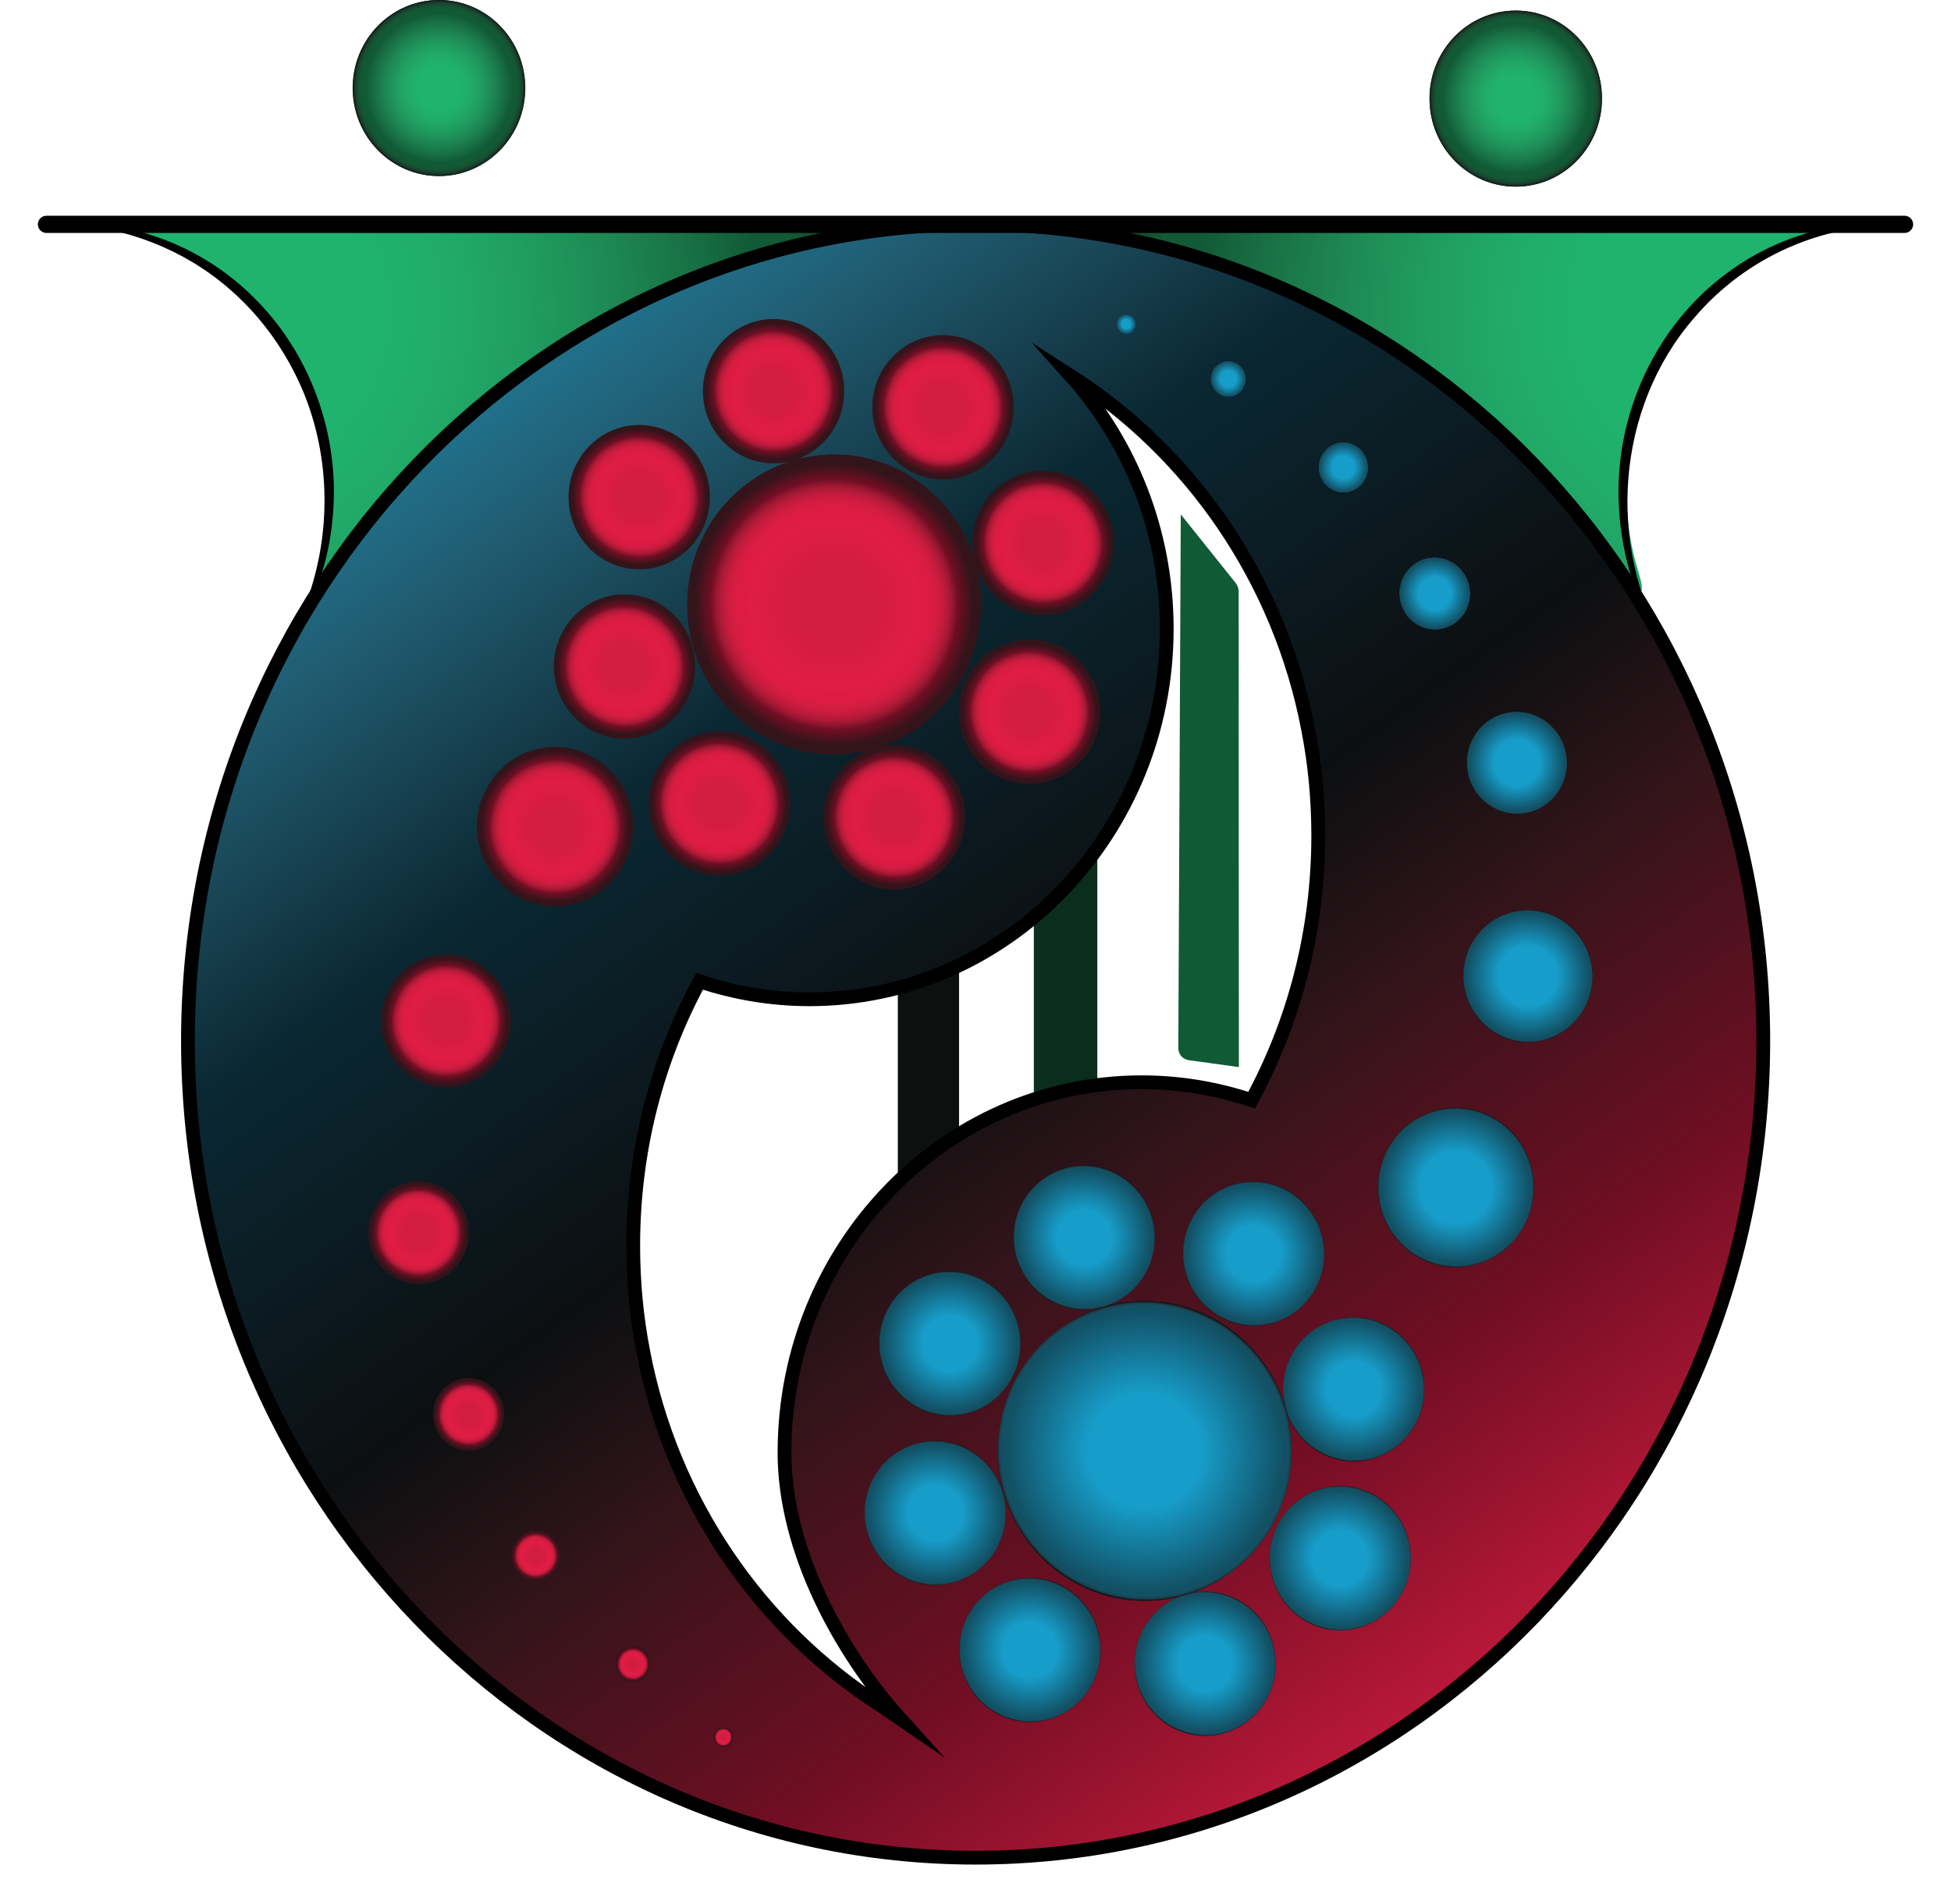 <svg width="42" height="41" viewBox="0 0 42 41" fill="none" xmlns="http://www.w3.org/2000/svg">
<path d="M35.305 12.781C34.922 13.221 32.48 11.563 30.605 10.351C25.119 6.818 22.666 5.952 22.87 5.235C22.948 4.963 23.379 4.849 26.999 4.824C33.149 4.79 37.181 5.091 39.337 4.849C39.337 4.849 40.083 4.765 40.093 4.824C40.103 4.879 39.167 4.933 38.184 5.418C38.068 5.477 37.539 5.74 36.977 6.249C36.701 6.497 35.572 7.561 35.174 9.337C35.106 9.634 34.947 10.391 35.063 11.346C35.174 12.266 35.451 12.613 35.305 12.781Z" fill="url(#paint0_radial_95_37)"/>
<path d="M7.591 1.895C7.591 0.846 8.424 0 9.447 0C10.474 0 11.303 0.851 11.303 1.895C11.303 2.944 10.469 3.79 9.447 3.79C8.424 3.79 7.591 2.944 7.591 1.895Z" fill="url(#paint1_radial_95_37)"/>
<path d="M6.809 12.781C7.192 13.221 9.635 11.563 11.51 10.351C16.991 6.818 19.443 5.952 19.24 5.235C19.162 4.963 18.731 4.849 15.111 4.824C8.961 4.79 4.929 5.091 2.773 4.849C2.773 4.849 2.026 4.765 2.017 4.824C2.007 4.879 2.942 4.933 3.926 5.418C4.042 5.477 4.571 5.74 5.133 6.249C5.409 6.497 6.538 7.561 6.935 9.337C7.003 9.634 7.163 10.391 7.047 11.346C6.94 12.266 6.664 12.613 6.809 12.781Z" fill="url(#paint2_radial_95_37)"/>
<path d="M32.63 4.018C33.656 4.018 34.486 3.17 34.486 2.123C34.486 1.076 33.656 0.228 32.63 0.228C31.605 0.228 30.774 1.076 30.774 2.123C30.774 3.17 31.605 4.018 32.63 4.018Z" fill="url(#paint3_radial_95_37)"/>
<path d="M26.67 22.974L25.589 22.825C25.458 22.805 25.366 22.697 25.366 22.563L25.419 11.074L26.602 12.553C26.641 12.603 26.665 12.667 26.665 12.731L26.67 22.974Z" fill="#115A36"/>
<path d="M23.622 16.516H22.256V25.636H23.622V16.516Z" fill="#0B2D1D"/>
<path d="M20.646 17.422H19.328V26.541H20.646V17.422Z" fill="#0C1110"/>
<path d="M35.86 13.934C35.748 13.726 35.632 13.518 35.516 13.315C32.545 8.229 27.156 4.83 21.001 4.83C14.866 4.83 9.492 8.209 6.512 13.271C6.381 13.498 6.25 13.726 6.129 13.959C4.801 16.467 4.045 19.347 4.045 22.415C4.045 32.128 11.639 40 21.001 40C30.364 40 37.958 32.128 37.958 22.415C37.958 19.337 37.197 16.448 35.86 13.934ZM18.966 36.734C16.364 35.067 14.464 32.336 13.844 29.119C13.698 28.377 13.626 27.61 13.626 26.828C13.626 24.76 14.144 22.82 15.055 21.138C15.797 21.386 16.591 21.524 17.42 21.524C21.67 21.524 25.111 17.952 25.111 13.548C25.111 11.44 24.321 9.525 23.037 8.095C25.639 9.758 27.539 12.494 28.154 15.71C28.3 16.452 28.372 17.219 28.372 18.001C28.372 20.069 27.854 22.009 26.943 23.691C26.201 23.444 25.407 23.305 24.578 23.305C20.328 23.305 16.887 26.878 16.887 31.282C16.887 33.389 18.104 35.596 19.392 37.021L18.966 36.734Z" fill="url(#paint4_linear_95_37)"/>
<path d="M21.002 4.829C11.64 4.829 4.046 12.702 4.046 22.41C4.046 32.118 11.64 39.995 21.002 39.995C30.365 39.995 37.959 32.123 37.959 22.41C37.959 12.697 30.365 4.829 21.002 4.829ZM26.944 23.686C26.202 23.439 25.407 23.3 24.579 23.3C20.329 23.3 16.888 26.873 16.888 31.276C16.888 33.384 18.104 35.591 19.393 37.016L18.967 36.724C16.365 35.057 14.465 32.325 13.85 29.109C13.704 28.367 13.632 27.6 13.632 26.818C13.632 24.75 14.15 22.811 15.061 21.128C15.803 21.375 16.597 21.514 17.426 21.514C21.676 21.514 25.117 17.942 25.117 13.538C25.117 11.43 24.327 9.515 23.043 8.085C25.645 9.748 27.545 12.484 28.16 15.7C28.305 16.442 28.378 17.209 28.378 17.991C28.378 20.064 27.855 22.009 26.944 23.686Z" stroke="black" stroke-width="0.296" stroke-miterlimit="10"/>
<path d="M11.309 1.895C11.309 2.944 10.475 3.79 9.453 3.79C8.425 3.79 7.597 2.939 7.597 1.895C7.597 0.846 8.43 0 9.453 0C10.475 0 11.309 0.846 11.309 1.895Z" fill="url(#paint5_radial_95_37)"/>
<path d="M32.63 4.018C33.656 4.018 34.486 3.17 34.486 2.123C34.486 1.076 33.656 0.228 32.63 0.228C31.605 0.228 30.774 1.076 30.774 2.123C30.774 3.17 31.605 4.018 32.63 4.018Z" fill="url(#paint6_radial_95_37)"/>
<path d="M1.431 4.829C3.001 4.735 4.571 5.418 5.637 6.586C6.723 7.753 7.29 9.396 7.173 11.004C7.105 12.068 6.742 13.112 6.127 13.958C7.101 12.306 7.261 10.218 6.534 8.446C6.175 7.585 5.627 6.813 4.925 6.21C3.955 5.369 2.7 4.884 1.431 4.829Z" fill="black"/>
<path d="M40.999 4.849C39.269 4.795 37.602 5.512 36.468 6.848C34.791 8.778 34.578 11.732 35.867 13.944C35.237 13.063 34.898 11.969 34.85 10.881C34.748 8.936 35.644 6.997 37.2 5.863C37.937 5.319 38.809 4.968 39.705 4.849C40.001 4.814 40.311 4.8 40.607 4.814C40.602 4.814 40.999 4.849 40.999 4.849Z" fill="black"/>
<path d="M1 4.83H41" stroke="black" stroke-width="0.37" stroke-miterlimit="10" stroke-linecap="round"/>
<path d="M17.956 16.24C19.702 16.24 21.116 14.796 21.116 13.014C21.116 11.232 19.702 9.788 17.956 9.788C16.212 9.788 14.797 11.232 14.797 13.014C14.797 14.796 16.212 16.24 17.956 16.24Z" fill="url(#paint7_radial_95_37)"/>
<path d="M17.956 16.24C19.702 16.24 21.116 14.796 21.116 13.014C21.116 11.232 19.702 9.788 17.956 9.788C16.212 9.788 14.797 11.232 14.797 13.014C14.797 14.796 16.212 16.24 17.956 16.24Z" fill="url(#paint8_radial_95_37)"/>
<path d="M16.654 9.976C17.494 9.976 18.175 9.28 18.175 8.422C18.175 7.564 17.494 6.868 16.654 6.868C15.813 6.868 15.132 7.564 15.132 8.422C15.132 9.28 15.813 9.976 16.654 9.976Z" fill="url(#paint9_radial_95_37)"/>
<path d="M19.25 19.149C20.091 19.149 20.772 18.454 20.772 17.596C20.772 16.738 20.091 16.042 19.25 16.042C18.41 16.042 17.729 16.738 17.729 17.596C17.729 18.454 18.41 19.149 19.25 19.149Z" fill="url(#paint10_radial_95_37)"/>
<path d="M13.444 15.903C14.285 15.903 14.966 15.208 14.966 14.35C14.966 13.492 14.285 12.796 13.444 12.796C12.604 12.796 11.923 13.492 11.923 14.35C11.923 15.208 12.604 15.903 13.444 15.903Z" fill="url(#paint11_radial_95_37)"/>
<path d="M22.453 13.241C23.294 13.241 23.975 12.546 23.975 11.688C23.975 10.83 23.294 10.134 22.453 10.134C21.613 10.134 20.932 10.83 20.932 11.688C20.932 12.546 21.613 13.241 22.453 13.241Z" fill="url(#paint12_radial_95_37)"/>
<path d="M20.301 10.322C21.141 10.322 21.823 9.626 21.823 8.768C21.823 7.91 21.141 7.215 20.301 7.215C19.461 7.215 18.779 7.91 18.779 8.768C18.779 9.626 19.461 10.322 20.301 10.322Z" fill="url(#paint13_radial_95_37)"/>
<path d="M15.485 18.852C16.325 18.852 17.006 18.157 17.006 17.299C17.006 16.441 16.325 15.745 15.485 15.745C14.644 15.745 13.963 16.441 13.963 17.299C13.963 18.157 14.644 18.852 15.485 18.852Z" fill="url(#paint14_radial_95_37)"/>
<path d="M22.163 16.878C23.004 16.878 23.685 16.183 23.685 15.325C23.685 14.466 23.004 13.771 22.163 13.771C21.323 13.771 20.642 14.466 20.642 15.325C20.642 16.183 21.323 16.878 22.163 16.878Z" fill="url(#paint15_radial_95_37)"/>
<path d="M13.761 12.257C14.601 12.257 15.283 11.561 15.283 10.703C15.283 9.845 14.601 9.149 13.761 9.149C12.921 9.149 12.239 9.845 12.239 10.703C12.239 11.561 12.921 12.257 13.761 12.257Z" fill="url(#paint16_radial_95_37)"/>
<path d="M17.956 16.24C19.702 16.24 21.116 14.796 21.116 13.014C21.116 11.232 19.702 9.788 17.956 9.788C16.212 9.788 14.797 11.232 14.797 13.014C14.797 14.796 16.212 16.24 17.956 16.24Z" fill="url(#paint17_radial_95_37)"/>
<path d="M24.644 34.463C26.389 34.463 27.804 33.018 27.804 31.237C27.804 29.455 26.389 28.011 24.644 28.011C22.899 28.011 21.484 29.455 21.484 31.237C21.484 33.018 22.899 34.463 24.644 34.463Z" fill="url(#paint18_radial_95_37)"/>
<path d="M24.644 34.463C26.389 34.463 27.804 33.018 27.804 31.237C27.804 29.455 26.389 28.011 24.644 28.011C22.899 28.011 21.484 29.455 21.484 31.237C21.484 33.018 22.899 34.463 24.644 34.463Z" fill="url(#paint19_radial_95_37)"/>
<path d="M23.341 28.199C24.181 28.199 24.863 27.503 24.863 26.645C24.863 25.787 24.181 25.091 23.341 25.091C22.501 25.091 21.819 25.787 21.819 26.645C21.819 27.503 22.501 28.199 23.341 28.199Z" fill="url(#paint20_radial_95_37)"/>
<path d="M25.944 37.372C26.784 37.372 27.465 36.677 27.465 35.819C27.465 34.961 26.784 34.265 25.944 34.265C25.103 34.265 24.422 34.961 24.422 35.819C24.422 36.677 25.103 37.372 25.944 37.372Z" fill="url(#paint21_radial_95_37)"/>
<path d="M20.132 34.127C20.972 34.127 21.654 33.431 21.654 32.573C21.654 31.715 20.972 31.019 20.132 31.019C19.292 31.019 18.61 31.715 18.61 32.573C18.61 33.431 19.292 34.127 20.132 34.127Z" fill="url(#paint22_radial_95_37)"/>
<path d="M29.141 31.464C29.981 31.464 30.663 30.769 30.663 29.911C30.663 29.053 29.981 28.357 29.141 28.357C28.3 28.357 27.619 29.053 27.619 29.911C27.619 30.769 28.3 31.464 29.141 31.464Z" fill="url(#paint23_radial_95_37)"/>
<path d="M26.988 28.545C27.829 28.545 28.51 27.849 28.51 26.991C28.51 26.133 27.829 25.438 26.988 25.438C26.148 25.438 25.467 26.133 25.467 26.991C25.467 27.849 26.148 28.545 26.988 28.545Z" fill="url(#paint24_radial_95_37)"/>
<path d="M22.172 37.075C23.012 37.075 23.694 36.38 23.694 35.522C23.694 34.664 23.012 33.968 22.172 33.968C21.332 33.968 20.65 34.664 20.65 35.522C20.65 36.38 21.332 37.075 22.172 37.075Z" fill="url(#paint25_radial_95_37)"/>
<path d="M28.851 35.101C29.691 35.101 30.372 34.406 30.372 33.547C30.372 32.689 29.691 31.994 28.851 31.994C28.01 31.994 27.329 32.689 27.329 33.547C27.329 34.406 28.01 35.101 28.851 35.101Z" fill="url(#paint26_radial_95_37)"/>
<path d="M20.448 30.48C21.289 30.48 21.97 29.784 21.97 28.926C21.97 28.068 21.289 27.372 20.448 27.372C19.608 27.372 18.927 28.068 18.927 28.926C18.927 29.784 19.608 30.48 20.448 30.48Z" fill="url(#paint27_radial_95_37)"/>
<path d="M24.644 34.463C26.389 34.463 27.804 33.018 27.804 31.237C27.804 29.455 26.389 28.011 24.644 28.011C22.899 28.011 21.484 29.455 21.484 31.237C21.484 33.018 22.899 34.463 24.644 34.463Z" fill="url(#paint28_radial_95_37)"/>
<path d="M11.948 19.515C12.877 19.515 13.63 18.746 13.63 17.798C13.63 16.85 12.877 16.081 11.948 16.081C11.02 16.081 10.267 16.85 10.267 17.798C10.267 18.746 11.02 19.515 11.948 19.515Z" fill="url(#paint29_radial_95_37)"/>
<path d="M9.603 23.404C10.373 23.404 10.998 22.766 10.998 21.979C10.998 21.192 10.373 20.554 9.603 20.554C8.832 20.554 8.207 21.192 8.207 21.979C8.207 22.766 8.832 23.404 9.603 23.404Z" fill="url(#paint30_radial_95_37)"/>
<path d="M9.011 27.639C9.608 27.639 10.092 27.145 10.092 26.536C10.092 25.926 9.608 25.432 9.011 25.432C8.415 25.432 7.931 25.926 7.931 26.536C7.931 27.145 8.415 27.639 9.011 27.639Z" fill="url(#paint31_radial_95_37)"/>
<path d="M10.087 31.232C10.51 31.232 10.853 30.882 10.853 30.45C10.853 30.018 10.51 29.668 10.087 29.668C9.664 29.668 9.321 30.018 9.321 30.45C9.321 30.882 9.664 31.232 10.087 31.232Z" fill="url(#paint32_radial_95_37)"/>
<path d="M11.537 34.037C11.831 34.037 12.07 33.794 12.07 33.493C12.07 33.192 11.831 32.949 11.537 32.949C11.243 32.949 11.004 33.192 11.004 33.493C11.004 33.794 11.243 34.037 11.537 34.037Z" fill="url(#paint33_radial_95_37)"/>
<path d="M13.624 36.214C13.833 36.214 14.002 36.042 14.002 35.828C14.002 35.615 13.833 35.443 13.624 35.443C13.415 35.443 13.246 35.615 13.246 35.828C13.246 36.042 13.415 36.214 13.624 36.214Z" fill="url(#paint34_radial_95_37)"/>
<path d="M15.574 37.615C15.689 37.615 15.782 37.52 15.782 37.402C15.782 37.284 15.689 37.189 15.574 37.189C15.459 37.189 15.365 37.284 15.365 37.402C15.365 37.52 15.459 37.615 15.574 37.615Z" fill="url(#paint35_radial_95_37)"/>
<path d="M31.342 27.284C32.27 27.284 33.023 26.515 33.023 25.567C33.023 24.618 32.27 23.85 31.342 23.85C30.413 23.85 29.66 24.618 29.66 25.567C29.66 26.515 30.413 27.284 31.342 27.284Z" fill="url(#paint36_radial_95_37)"/>
<path d="M32.892 22.439C33.663 22.439 34.288 21.802 34.288 21.014C34.288 20.227 33.663 19.589 32.892 19.589C32.121 19.589 31.496 20.227 31.496 21.014C31.496 21.802 32.121 22.439 32.892 22.439Z" fill="url(#paint37_radial_95_37)"/>
<path d="M32.655 17.526C33.252 17.526 33.736 17.032 33.736 16.423C33.736 15.813 33.252 15.319 32.655 15.319C32.058 15.319 31.574 15.813 31.574 16.423C31.574 17.032 32.058 17.526 32.655 17.526Z" fill="url(#paint38_radial_95_37)"/>
<path d="M30.887 13.558C31.31 13.558 31.652 13.208 31.652 12.776C31.652 12.344 31.31 11.994 30.887 11.994C30.464 11.994 30.121 12.344 30.121 12.776C30.121 13.208 30.464 13.558 30.887 13.558Z" fill="url(#paint39_radial_95_37)"/>
<path d="M28.92 10.609C29.214 10.609 29.453 10.365 29.453 10.064C29.453 9.764 29.214 9.52 28.92 9.52C28.625 9.52 28.387 9.764 28.387 10.064C28.387 10.365 28.625 10.609 28.92 10.609Z" fill="url(#paint40_radial_95_37)"/>
<path d="M26.443 8.545C26.652 8.545 26.821 8.373 26.821 8.159C26.821 7.946 26.652 7.774 26.443 7.774C26.235 7.774 26.065 7.946 26.065 8.159C26.065 8.373 26.235 8.545 26.443 8.545Z" fill="url(#paint41_radial_95_37)"/>
<path d="M24.247 7.19C24.363 7.19 24.456 7.094 24.456 6.977C24.456 6.859 24.363 6.764 24.247 6.764C24.132 6.764 24.039 6.859 24.039 6.977C24.039 7.094 24.132 7.19 24.247 7.19Z" fill="url(#paint42_radial_95_37)"/>
<defs>
<radialGradient id="paint0_radial_95_37" cx="0" cy="0" r="1" gradientUnits="userSpaceOnUse" gradientTransform="translate(37.504 6.674) rotate(180) scale(13.788 14.078)">
<stop offset="0.237" stop-color="#1FB36E"/>
<stop offset="0.353" stop-color="#21AC6A"/>
<stop offset="0.482" stop-color="#209E61"/>
<stop offset="0.617" stop-color="#1E8954"/>
<stop offset="0.755" stop-color="#186F43"/>
<stop offset="0.848" stop-color="#115A36"/>
<stop offset="0.898" stop-color="#125936"/>
<stop offset="0.924" stop-color="#145534"/>
<stop offset="0.945" stop-color="#174D31"/>
<stop offset="0.963" stop-color="#19432C"/>
<stop offset="0.979" stop-color="#183526"/>
<stop offset="0.993" stop-color="#13241C"/>
<stop offset="1" stop-color="#0C1813"/>
</radialGradient>
<radialGradient id="paint1_radial_95_37" cx="0" cy="0" r="1" gradientUnits="userSpaceOnUse" gradientTransform="translate(9.447 1.895) scale(1.859 1.898)">
<stop offset="0.237" stop-color="#1FB36E"/>
<stop offset="0.353" stop-color="#21AC6A"/>
<stop offset="0.482" stop-color="#209E61"/>
<stop offset="0.617" stop-color="#1E8954"/>
<stop offset="0.755" stop-color="#186F43"/>
<stop offset="0.848" stop-color="#115A36"/>
<stop offset="0.898" stop-color="#125936"/>
<stop offset="0.924" stop-color="#145534"/>
<stop offset="0.945" stop-color="#174D31"/>
<stop offset="0.963" stop-color="#19432C"/>
<stop offset="0.979" stop-color="#183526"/>
<stop offset="0.993" stop-color="#13241C"/>
<stop offset="1" stop-color="#0C1813"/>
</radialGradient>
<radialGradient id="paint2_radial_95_37" cx="0" cy="0" r="1" gradientUnits="userSpaceOnUse" gradientTransform="translate(4.61 6.674) scale(13.788 14.078)">
<stop offset="0.237" stop-color="#1FB36E"/>
<stop offset="0.353" stop-color="#21AC6A"/>
<stop offset="0.482" stop-color="#209E61"/>
<stop offset="0.617" stop-color="#1E8954"/>
<stop offset="0.755" stop-color="#186F43"/>
<stop offset="0.848" stop-color="#115A36"/>
<stop offset="0.898" stop-color="#125936"/>
<stop offset="0.924" stop-color="#145534"/>
<stop offset="0.945" stop-color="#174D31"/>
<stop offset="0.963" stop-color="#19432C"/>
<stop offset="0.979" stop-color="#183526"/>
<stop offset="0.993" stop-color="#13241C"/>
<stop offset="1" stop-color="#0C1813"/>
</radialGradient>
<radialGradient id="paint3_radial_95_37" cx="0" cy="0" r="1" gradientUnits="userSpaceOnUse" gradientTransform="translate(32.63 2.123) scale(1.856 1.895)">
<stop offset="0.237" stop-color="#1FB36E"/>
<stop offset="0.353" stop-color="#21AC6A"/>
<stop offset="0.482" stop-color="#209E61"/>
<stop offset="0.617" stop-color="#1E8954"/>
<stop offset="0.755" stop-color="#186F43"/>
<stop offset="0.848" stop-color="#115A36"/>
<stop offset="0.898" stop-color="#125936"/>
<stop offset="0.924" stop-color="#145534"/>
<stop offset="0.945" stop-color="#174D31"/>
<stop offset="0.963" stop-color="#19432C"/>
<stop offset="0.979" stop-color="#183526"/>
<stop offset="0.993" stop-color="#13241C"/>
<stop offset="1" stop-color="#0C1813"/>
</radialGradient>
<linearGradient id="paint4_linear_95_37" x1="5.847" y1="0.607" x2="35.618" y2="41.7" gradientUnits="userSpaceOnUse">
<stop stop-color="#129FC8"/>
<stop offset="0.047" stop-color="#1699C0"/>
<stop offset="0.105" stop-color="#1E8CAE"/>
<stop offset="0.167" stop-color="#227793"/>
<stop offset="0.233" stop-color="#205C71"/>
<stop offset="0.301" stop-color="#163E4C"/>
<stop offset="0.35" stop-color="#0A2833"/>
<stop offset="0.516" stop-color="#0C0F11"/>
<stop offset="0.543" stop-color="#161113"/>
<stop offset="0.589" stop-color="#2A1318"/>
<stop offset="0.606" stop-color="#32141A"/>
<stop offset="0.744" stop-color="#710E23"/>
<stop offset="0.927" stop-color="#E01D44"/>
</linearGradient>
<radialGradient id="paint5_radial_95_37" cx="0" cy="0" r="1" gradientUnits="userSpaceOnUse" gradientTransform="translate(9.453 1.895) scale(1.856 1.895)">
<stop offset="0.237" stop-color="#1FB36E"/>
<stop offset="0.353" stop-color="#21AC6A"/>
<stop offset="0.482" stop-color="#209E61"/>
<stop offset="0.617" stop-color="#1E8954"/>
<stop offset="0.755" stop-color="#186F43"/>
<stop offset="0.848" stop-color="#115A36"/>
<stop offset="0.898" stop-color="#125936"/>
<stop offset="0.924" stop-color="#145534"/>
<stop offset="0.945" stop-color="#174D31"/>
<stop offset="0.963" stop-color="#19432C"/>
<stop offset="0.979" stop-color="#183526"/>
<stop offset="0.993" stop-color="#13241C"/>
<stop offset="1" stop-color="#0C1813"/>
</radialGradient>
<radialGradient id="paint6_radial_95_37" cx="0" cy="0" r="1" gradientUnits="userSpaceOnUse" gradientTransform="translate(32.63 2.123) scale(1.856 1.895)">
<stop offset="0.237" stop-color="#1FB36E"/>
<stop offset="0.353" stop-color="#21AC6A"/>
<stop offset="0.482" stop-color="#209E61"/>
<stop offset="0.617" stop-color="#1E8954"/>
<stop offset="0.755" stop-color="#186F43"/>
<stop offset="0.848" stop-color="#115A36"/>
<stop offset="0.898" stop-color="#125936"/>
<stop offset="0.924" stop-color="#145534"/>
<stop offset="0.945" stop-color="#174D31"/>
<stop offset="0.963" stop-color="#19432C"/>
<stop offset="0.979" stop-color="#183526"/>
<stop offset="0.993" stop-color="#13241C"/>
<stop offset="1" stop-color="#0C1813"/>
</radialGradient>
<radialGradient id="paint7_radial_95_37" cx="0" cy="0" r="1" gradientUnits="userSpaceOnUse" gradientTransform="translate(17.956 13.014) rotate(-16.475) scale(3.166 3.222)">
<stop offset="0.253" stop-color="#D21C40"/>
<stop offset="0.559" stop-color="#E01D44"/>
<stop offset="0.651" stop-color="#DD1C43"/>
<stop offset="0.7" stop-color="#D31C41"/>
<stop offset="0.738" stop-color="#C51B3D"/>
<stop offset="0.771" stop-color="#B11A38"/>
<stop offset="0.8" stop-color="#991731"/>
<stop offset="0.827" stop-color="#7D1128"/>
<stop offset="0.838" stop-color="#710E23"/>
<stop offset="0.945" stop-color="#32141A"/>
</radialGradient>
<radialGradient id="paint8_radial_95_37" cx="0" cy="0" r="1" gradientUnits="userSpaceOnUse" gradientTransform="translate(17.956 13.014) rotate(-16.475) scale(3.166 3.222)">
<stop offset="0.253" stop-color="#D21C40"/>
<stop offset="0.559" stop-color="#E01D44"/>
<stop offset="0.651" stop-color="#DD1C43"/>
<stop offset="0.7" stop-color="#D31C41"/>
<stop offset="0.738" stop-color="#C51B3D"/>
<stop offset="0.771" stop-color="#B11A38"/>
<stop offset="0.8" stop-color="#991731"/>
<stop offset="0.827" stop-color="#7D1128"/>
<stop offset="0.838" stop-color="#710E23"/>
<stop offset="0.945" stop-color="#32141A"/>
</radialGradient>
<radialGradient id="paint9_radial_95_37" cx="0" cy="0" r="1" gradientUnits="userSpaceOnUse" gradientTransform="translate(16.654 8.422) rotate(-16.475) scale(1.525 1.552)">
<stop offset="0.253" stop-color="#D21C40"/>
<stop offset="0.559" stop-color="#E01D44"/>
<stop offset="0.651" stop-color="#DD1C43"/>
<stop offset="0.7" stop-color="#D31C41"/>
<stop offset="0.738" stop-color="#C51B3D"/>
<stop offset="0.771" stop-color="#B11A38"/>
<stop offset="0.8" stop-color="#991731"/>
<stop offset="0.827" stop-color="#7D1128"/>
<stop offset="0.838" stop-color="#710E23"/>
<stop offset="0.945" stop-color="#32141A"/>
</radialGradient>
<radialGradient id="paint10_radial_95_37" cx="0" cy="0" r="1" gradientUnits="userSpaceOnUse" gradientTransform="translate(19.25 17.596) rotate(-16.475) scale(1.528 1.555)">
<stop offset="0.253" stop-color="#D21C40"/>
<stop offset="0.559" stop-color="#E01D44"/>
<stop offset="0.651" stop-color="#DD1C43"/>
<stop offset="0.7" stop-color="#D31C41"/>
<stop offset="0.738" stop-color="#C51B3D"/>
<stop offset="0.771" stop-color="#B11A38"/>
<stop offset="0.8" stop-color="#991731"/>
<stop offset="0.827" stop-color="#7D1128"/>
<stop offset="0.838" stop-color="#710E23"/>
<stop offset="0.945" stop-color="#32141A"/>
</radialGradient>
<radialGradient id="paint11_radial_95_37" cx="0" cy="0" r="1" gradientUnits="userSpaceOnUse" gradientTransform="translate(13.444 14.35) rotate(-16.475) scale(1.525 1.552)">
<stop offset="0.253" stop-color="#D21C40"/>
<stop offset="0.559" stop-color="#E01D44"/>
<stop offset="0.651" stop-color="#DD1C43"/>
<stop offset="0.7" stop-color="#D31C41"/>
<stop offset="0.738" stop-color="#C51B3D"/>
<stop offset="0.771" stop-color="#B11A38"/>
<stop offset="0.8" stop-color="#991731"/>
<stop offset="0.827" stop-color="#7D1128"/>
<stop offset="0.838" stop-color="#710E23"/>
<stop offset="0.945" stop-color="#32141A"/>
</radialGradient>
<radialGradient id="paint12_radial_95_37" cx="0" cy="0" r="1" gradientUnits="userSpaceOnUse" gradientTransform="translate(22.452 11.684) rotate(-16.475) scale(1.525 1.552)">
<stop offset="0.253" stop-color="#D21C40"/>
<stop offset="0.559" stop-color="#E01D44"/>
<stop offset="0.651" stop-color="#DD1C43"/>
<stop offset="0.7" stop-color="#D31C41"/>
<stop offset="0.738" stop-color="#C51B3D"/>
<stop offset="0.771" stop-color="#B11A38"/>
<stop offset="0.8" stop-color="#991731"/>
<stop offset="0.827" stop-color="#7D1128"/>
<stop offset="0.838" stop-color="#710E23"/>
<stop offset="0.945" stop-color="#32141A"/>
</radialGradient>
<radialGradient id="paint13_radial_95_37" cx="0" cy="0" r="1" gradientUnits="userSpaceOnUse" gradientTransform="translate(20.301 8.768) rotate(-16.475) scale(1.527 1.554)">
<stop offset="0.253" stop-color="#D21C40"/>
<stop offset="0.559" stop-color="#E01D44"/>
<stop offset="0.651" stop-color="#DD1C43"/>
<stop offset="0.7" stop-color="#D31C41"/>
<stop offset="0.738" stop-color="#C51B3D"/>
<stop offset="0.771" stop-color="#B11A38"/>
<stop offset="0.8" stop-color="#991731"/>
<stop offset="0.827" stop-color="#7D1128"/>
<stop offset="0.838" stop-color="#710E23"/>
<stop offset="0.945" stop-color="#32141A"/>
</radialGradient>
<radialGradient id="paint14_radial_95_37" cx="0" cy="0" r="1" gradientUnits="userSpaceOnUse" gradientTransform="translate(15.485 17.299) rotate(-16.475) scale(1.525 1.552)">
<stop offset="0.253" stop-color="#D21C40"/>
<stop offset="0.559" stop-color="#E01D44"/>
<stop offset="0.651" stop-color="#DD1C43"/>
<stop offset="0.7" stop-color="#D31C41"/>
<stop offset="0.738" stop-color="#C51B3D"/>
<stop offset="0.771" stop-color="#B11A38"/>
<stop offset="0.8" stop-color="#991731"/>
<stop offset="0.827" stop-color="#7D1128"/>
<stop offset="0.838" stop-color="#710E23"/>
<stop offset="0.945" stop-color="#32141A"/>
</radialGradient>
<radialGradient id="paint15_radial_95_37" cx="0" cy="0" r="1" gradientUnits="userSpaceOnUse" gradientTransform="translate(22.163 15.325) rotate(-16.475) scale(1.525 1.552)">
<stop offset="0.253" stop-color="#D21C40"/>
<stop offset="0.559" stop-color="#E01D44"/>
<stop offset="0.651" stop-color="#DD1C43"/>
<stop offset="0.7" stop-color="#D31C41"/>
<stop offset="0.738" stop-color="#C51B3D"/>
<stop offset="0.771" stop-color="#B11A38"/>
<stop offset="0.8" stop-color="#991731"/>
<stop offset="0.827" stop-color="#7D1128"/>
<stop offset="0.838" stop-color="#710E23"/>
<stop offset="0.945" stop-color="#32141A"/>
</radialGradient>
<radialGradient id="paint16_radial_95_37" cx="0" cy="0" r="1" gradientUnits="userSpaceOnUse" gradientTransform="translate(13.761 10.703) rotate(-16.475) scale(1.525 1.552)">
<stop offset="0.253" stop-color="#D21C40"/>
<stop offset="0.559" stop-color="#E01D44"/>
<stop offset="0.651" stop-color="#DD1C43"/>
<stop offset="0.7" stop-color="#D31C41"/>
<stop offset="0.738" stop-color="#C51B3D"/>
<stop offset="0.771" stop-color="#B11A38"/>
<stop offset="0.8" stop-color="#991731"/>
<stop offset="0.827" stop-color="#7D1128"/>
<stop offset="0.838" stop-color="#710E23"/>
<stop offset="0.945" stop-color="#32141A"/>
</radialGradient>
<radialGradient id="paint17_radial_95_37" cx="0" cy="0" r="1" gradientUnits="userSpaceOnUse" gradientTransform="translate(17.956 13.014) rotate(-16.475) scale(3.166 3.222)">
<stop offset="0.253" stop-color="#D21C40"/>
<stop offset="0.559" stop-color="#E01D44"/>
<stop offset="0.651" stop-color="#DD1C43"/>
<stop offset="0.7" stop-color="#D31C41"/>
<stop offset="0.738" stop-color="#C51B3D"/>
<stop offset="0.771" stop-color="#B11A38"/>
<stop offset="0.8" stop-color="#991731"/>
<stop offset="0.827" stop-color="#7D1128"/>
<stop offset="0.838" stop-color="#710E23"/>
<stop offset="0.945" stop-color="#32141A"/>
</radialGradient>
<radialGradient id="paint18_radial_95_37" cx="0" cy="0" r="1" gradientUnits="userSpaceOnUse" gradientTransform="translate(24.644 31.237) rotate(-16.475) scale(3.166 3.222)">
<stop offset="0.385" stop-color="#179DC9"/>
<stop offset="0.947" stop-color="#125064"/>
<stop offset="0.969" stop-color="#135063"/>
<stop offset="0.977" stop-color="#154D5F"/>
<stop offset="0.983" stop-color="#184859"/>
<stop offset="0.988" stop-color="#19424F"/>
<stop offset="0.992" stop-color="#1A3943"/>
<stop offset="0.996" stop-color="#182E35"/>
<stop offset="0.999" stop-color="#112025"/>
<stop offset="1" stop-color="#0C181C"/>
</radialGradient>
<radialGradient id="paint19_radial_95_37" cx="0" cy="0" r="1" gradientUnits="userSpaceOnUse" gradientTransform="translate(24.644 31.237) rotate(-16.475) scale(3.166 3.222)">
<stop offset="0.385" stop-color="#179DC9"/>
<stop offset="0.947" stop-color="#125064"/>
<stop offset="0.969" stop-color="#135063"/>
<stop offset="0.977" stop-color="#154D5F"/>
<stop offset="0.983" stop-color="#184859"/>
<stop offset="0.988" stop-color="#19424F"/>
<stop offset="0.992" stop-color="#1A3943"/>
<stop offset="0.996" stop-color="#182E35"/>
<stop offset="0.999" stop-color="#112025"/>
<stop offset="1" stop-color="#0C181C"/>
</radialGradient>
<radialGradient id="paint20_radial_95_37" cx="0" cy="0" r="1" gradientUnits="userSpaceOnUse" gradientTransform="translate(23.341 26.645) rotate(-16.475) scale(1.525 1.552)">
<stop offset="0.385" stop-color="#179DC9"/>
<stop offset="0.947" stop-color="#125064"/>
<stop offset="0.969" stop-color="#135063"/>
<stop offset="0.977" stop-color="#154D5F"/>
<stop offset="0.983" stop-color="#184859"/>
<stop offset="0.988" stop-color="#19424F"/>
<stop offset="0.992" stop-color="#1A3943"/>
<stop offset="0.996" stop-color="#182E35"/>
<stop offset="0.999" stop-color="#112025"/>
<stop offset="1" stop-color="#0C181C"/>
</radialGradient>
<radialGradient id="paint21_radial_95_37" cx="0" cy="0" r="1" gradientUnits="userSpaceOnUse" gradientTransform="translate(25.943 35.815) rotate(-16.475) scale(1.526 1.553)">
<stop offset="0.385" stop-color="#179DC9"/>
<stop offset="0.947" stop-color="#125064"/>
<stop offset="0.969" stop-color="#135063"/>
<stop offset="0.977" stop-color="#154D5F"/>
<stop offset="0.983" stop-color="#184859"/>
<stop offset="0.988" stop-color="#19424F"/>
<stop offset="0.992" stop-color="#1A3943"/>
<stop offset="0.996" stop-color="#182E35"/>
<stop offset="0.999" stop-color="#112025"/>
<stop offset="1" stop-color="#0C181C"/>
</radialGradient>
<radialGradient id="paint22_radial_95_37" cx="0" cy="0" r="1" gradientUnits="userSpaceOnUse" gradientTransform="translate(20.132 32.573) rotate(-16.475) scale(1.527 1.554)">
<stop offset="0.385" stop-color="#179DC9"/>
<stop offset="0.947" stop-color="#125064"/>
<stop offset="0.969" stop-color="#135063"/>
<stop offset="0.977" stop-color="#154D5F"/>
<stop offset="0.983" stop-color="#184859"/>
<stop offset="0.988" stop-color="#19424F"/>
<stop offset="0.992" stop-color="#1A3943"/>
<stop offset="0.996" stop-color="#182E35"/>
<stop offset="0.999" stop-color="#112025"/>
<stop offset="1" stop-color="#0C181C"/>
</radialGradient>
<radialGradient id="paint23_radial_95_37" cx="0" cy="0" r="1" gradientUnits="userSpaceOnUse" gradientTransform="translate(29.14 29.907) rotate(-16.475) scale(1.526 1.553)">
<stop offset="0.385" stop-color="#179DC9"/>
<stop offset="0.947" stop-color="#125064"/>
<stop offset="0.969" stop-color="#135063"/>
<stop offset="0.977" stop-color="#154D5F"/>
<stop offset="0.983" stop-color="#184859"/>
<stop offset="0.988" stop-color="#19424F"/>
<stop offset="0.992" stop-color="#1A3943"/>
<stop offset="0.996" stop-color="#182E35"/>
<stop offset="0.999" stop-color="#112025"/>
<stop offset="1" stop-color="#0C181C"/>
</radialGradient>
<radialGradient id="paint24_radial_95_37" cx="0" cy="0" r="1" gradientUnits="userSpaceOnUse" gradientTransform="translate(26.988 26.991) rotate(-16.475) scale(1.528 1.555)">
<stop offset="0.385" stop-color="#179DC9"/>
<stop offset="0.947" stop-color="#125064"/>
<stop offset="0.969" stop-color="#135063"/>
<stop offset="0.977" stop-color="#154D5F"/>
<stop offset="0.983" stop-color="#184859"/>
<stop offset="0.988" stop-color="#19424F"/>
<stop offset="0.992" stop-color="#1A3943"/>
<stop offset="0.996" stop-color="#182E35"/>
<stop offset="0.999" stop-color="#112025"/>
<stop offset="1" stop-color="#0C181C"/>
</radialGradient>
<radialGradient id="paint25_radial_95_37" cx="0" cy="0" r="1" gradientUnits="userSpaceOnUse" gradientTransform="translate(22.172 35.522) rotate(-16.475) scale(1.526 1.553)">
<stop offset="0.385" stop-color="#179DC9"/>
<stop offset="0.947" stop-color="#125064"/>
<stop offset="0.969" stop-color="#135063"/>
<stop offset="0.977" stop-color="#154D5F"/>
<stop offset="0.983" stop-color="#184859"/>
<stop offset="0.988" stop-color="#19424F"/>
<stop offset="0.992" stop-color="#1A3943"/>
<stop offset="0.996" stop-color="#182E35"/>
<stop offset="0.999" stop-color="#112025"/>
<stop offset="1" stop-color="#0C181C"/>
</radialGradient>
<radialGradient id="paint26_radial_95_37" cx="0" cy="0" r="1" gradientUnits="userSpaceOnUse" gradientTransform="translate(28.851 33.547) rotate(-16.475) scale(1.527 1.554)">
<stop offset="0.385" stop-color="#179DC9"/>
<stop offset="0.947" stop-color="#125064"/>
<stop offset="0.969" stop-color="#135063"/>
<stop offset="0.977" stop-color="#154D5F"/>
<stop offset="0.983" stop-color="#184859"/>
<stop offset="0.988" stop-color="#19424F"/>
<stop offset="0.992" stop-color="#1A3943"/>
<stop offset="0.996" stop-color="#182E35"/>
<stop offset="0.999" stop-color="#112025"/>
<stop offset="1" stop-color="#0C181C"/>
</radialGradient>
<radialGradient id="paint27_radial_95_37" cx="0" cy="0" r="1" gradientUnits="userSpaceOnUse" gradientTransform="translate(20.448 28.926) rotate(-16.475) scale(1.527 1.554)">
<stop offset="0.385" stop-color="#179DC9"/>
<stop offset="0.947" stop-color="#125064"/>
<stop offset="0.969" stop-color="#135063"/>
<stop offset="0.977" stop-color="#154D5F"/>
<stop offset="0.983" stop-color="#184859"/>
<stop offset="0.988" stop-color="#19424F"/>
<stop offset="0.992" stop-color="#1A3943"/>
<stop offset="0.996" stop-color="#182E35"/>
<stop offset="0.999" stop-color="#112025"/>
<stop offset="1" stop-color="#0C181C"/>
</radialGradient>
<radialGradient id="paint28_radial_95_37" cx="0" cy="0" r="1" gradientUnits="userSpaceOnUse" gradientTransform="translate(24.644 31.237) rotate(-16.475) scale(3.166 3.222)">
<stop offset="0.385" stop-color="#179DC9"/>
<stop offset="0.947" stop-color="#125064"/>
<stop offset="0.969" stop-color="#135063"/>
<stop offset="0.977" stop-color="#154D5F"/>
<stop offset="0.983" stop-color="#184859"/>
<stop offset="0.988" stop-color="#19424F"/>
<stop offset="0.992" stop-color="#1A3943"/>
<stop offset="0.996" stop-color="#182E35"/>
<stop offset="0.999" stop-color="#112025"/>
<stop offset="1" stop-color="#0C181C"/>
</radialGradient>
<radialGradient id="paint29_radial_95_37" cx="0" cy="0" r="1" gradientUnits="userSpaceOnUse" gradientTransform="translate(11.948 17.798) scale(1.68 1.715)">
<stop offset="0.253" stop-color="#D21C40"/>
<stop offset="0.559" stop-color="#E01D44"/>
<stop offset="0.651" stop-color="#DD1C43"/>
<stop offset="0.7" stop-color="#D31C41"/>
<stop offset="0.738" stop-color="#C51B3D"/>
<stop offset="0.771" stop-color="#B11A38"/>
<stop offset="0.8" stop-color="#991731"/>
<stop offset="0.827" stop-color="#7D1128"/>
<stop offset="0.838" stop-color="#710E23"/>
<stop offset="0.945" stop-color="#32141A"/>
</radialGradient>
<radialGradient id="paint30_radial_95_37" cx="0" cy="0" r="1" gradientUnits="userSpaceOnUse" gradientTransform="translate(9.603 21.979) scale(1.396 1.425)">
<stop offset="0.253" stop-color="#D21C40"/>
<stop offset="0.559" stop-color="#E01D44"/>
<stop offset="0.651" stop-color="#DD1C43"/>
<stop offset="0.7" stop-color="#D31C41"/>
<stop offset="0.738" stop-color="#C51B3D"/>
<stop offset="0.771" stop-color="#B11A38"/>
<stop offset="0.8" stop-color="#991731"/>
<stop offset="0.827" stop-color="#7D1128"/>
<stop offset="0.838" stop-color="#710E23"/>
<stop offset="0.945" stop-color="#32141A"/>
</radialGradient>
<radialGradient id="paint31_radial_95_37" cx="0" cy="0" r="1" gradientUnits="userSpaceOnUse" gradientTransform="translate(9.009 26.536) scale(1.079 1.102)">
<stop offset="0.253" stop-color="#D21C40"/>
<stop offset="0.559" stop-color="#E01D44"/>
<stop offset="0.651" stop-color="#DD1C43"/>
<stop offset="0.7" stop-color="#D31C41"/>
<stop offset="0.738" stop-color="#C51B3D"/>
<stop offset="0.771" stop-color="#B11A38"/>
<stop offset="0.8" stop-color="#991731"/>
<stop offset="0.827" stop-color="#7D1128"/>
<stop offset="0.838" stop-color="#710E23"/>
<stop offset="0.945" stop-color="#32141A"/>
</radialGradient>
<radialGradient id="paint32_radial_95_37" cx="0" cy="0" r="1" gradientUnits="userSpaceOnUse" gradientTransform="translate(10.089 30.452) scale(0.764 0.78)">
<stop offset="0.253" stop-color="#D21C40"/>
<stop offset="0.559" stop-color="#E01D44"/>
<stop offset="0.651" stop-color="#DD1C43"/>
<stop offset="0.7" stop-color="#D31C41"/>
<stop offset="0.738" stop-color="#C51B3D"/>
<stop offset="0.771" stop-color="#B11A38"/>
<stop offset="0.8" stop-color="#991731"/>
<stop offset="0.827" stop-color="#7D1128"/>
<stop offset="0.838" stop-color="#710E23"/>
<stop offset="0.945" stop-color="#32141A"/>
</radialGradient>
<radialGradient id="paint33_radial_95_37" cx="0" cy="0" r="1" gradientUnits="userSpaceOnUse" gradientTransform="translate(11.535 33.491) scale(0.535 0.547)">
<stop offset="0.253" stop-color="#D21C40"/>
<stop offset="0.559" stop-color="#E01D44"/>
<stop offset="0.651" stop-color="#DD1C43"/>
<stop offset="0.7" stop-color="#D31C41"/>
<stop offset="0.738" stop-color="#C51B3D"/>
<stop offset="0.771" stop-color="#B11A38"/>
<stop offset="0.8" stop-color="#991731"/>
<stop offset="0.827" stop-color="#7D1128"/>
<stop offset="0.838" stop-color="#710E23"/>
<stop offset="0.945" stop-color="#32141A"/>
</radialGradient>
<radialGradient id="paint34_radial_95_37" cx="0" cy="0" r="1" gradientUnits="userSpaceOnUse" gradientTransform="translate(13.627 35.828) scale(0.38 0.388)">
<stop offset="0.253" stop-color="#D21C40"/>
<stop offset="0.559" stop-color="#E01D44"/>
<stop offset="0.651" stop-color="#DD1C43"/>
<stop offset="0.7" stop-color="#D31C41"/>
<stop offset="0.738" stop-color="#C51B3D"/>
<stop offset="0.771" stop-color="#B11A38"/>
<stop offset="0.8" stop-color="#991731"/>
<stop offset="0.827" stop-color="#7D1128"/>
<stop offset="0.838" stop-color="#710E23"/>
<stop offset="0.945" stop-color="#32141A"/>
</radialGradient>
<radialGradient id="paint35_radial_95_37" cx="0" cy="0" r="1" gradientUnits="userSpaceOnUse" gradientTransform="translate(15.573 37.401) scale(0.21 0.215)">
<stop offset="0.253" stop-color="#D21C40"/>
<stop offset="0.559" stop-color="#E01D44"/>
<stop offset="0.651" stop-color="#DD1C43"/>
<stop offset="0.7" stop-color="#D31C41"/>
<stop offset="0.738" stop-color="#C51B3D"/>
<stop offset="0.771" stop-color="#B11A38"/>
<stop offset="0.8" stop-color="#991731"/>
<stop offset="0.827" stop-color="#7D1128"/>
<stop offset="0.838" stop-color="#710E23"/>
<stop offset="0.945" stop-color="#32141A"/>
</radialGradient>
<radialGradient id="paint36_radial_95_37" cx="0" cy="0" r="1" gradientUnits="userSpaceOnUse" gradientTransform="translate(31.342 25.567) rotate(169.179) scale(1.681 1.714)">
<stop offset="0.455" stop-color="#179DC9"/>
<stop offset="0.947" stop-color="#125064"/>
<stop offset="0.969" stop-color="#135063"/>
<stop offset="0.977" stop-color="#154D5F"/>
<stop offset="0.983" stop-color="#184859"/>
<stop offset="0.988" stop-color="#19424F"/>
<stop offset="0.992" stop-color="#1A3943"/>
<stop offset="0.996" stop-color="#182E35"/>
<stop offset="0.999" stop-color="#112025"/>
<stop offset="1" stop-color="#0C181C"/>
</radialGradient>
<radialGradient id="paint37_radial_95_37" cx="0" cy="0" r="1" gradientUnits="userSpaceOnUse" gradientTransform="translate(32.892 21.014) rotate(169.179) scale(1.397 1.424)">
<stop offset="0.455" stop-color="#179DC9"/>
<stop offset="0.947" stop-color="#125064"/>
<stop offset="0.969" stop-color="#135063"/>
<stop offset="0.977" stop-color="#154D5F"/>
<stop offset="0.983" stop-color="#184859"/>
<stop offset="0.988" stop-color="#19424F"/>
<stop offset="0.992" stop-color="#1A3943"/>
<stop offset="0.996" stop-color="#182E35"/>
<stop offset="0.999" stop-color="#112025"/>
<stop offset="1" stop-color="#0C181C"/>
</radialGradient>
<radialGradient id="paint38_radial_95_37" cx="0" cy="0" r="1" gradientUnits="userSpaceOnUse" gradientTransform="translate(32.655 16.423) rotate(169.179) scale(1.082 1.103)">
<stop offset="0.455" stop-color="#179DC9"/>
<stop offset="0.947" stop-color="#125064"/>
<stop offset="0.969" stop-color="#135063"/>
<stop offset="0.977" stop-color="#154D5F"/>
<stop offset="0.983" stop-color="#184859"/>
<stop offset="0.988" stop-color="#19424F"/>
<stop offset="0.992" stop-color="#1A3943"/>
<stop offset="0.996" stop-color="#182E35"/>
<stop offset="0.999" stop-color="#112025"/>
<stop offset="1" stop-color="#0C181C"/>
</radialGradient>
<radialGradient id="paint39_radial_95_37" cx="0" cy="0" r="1" gradientUnits="userSpaceOnUse" gradientTransform="translate(30.887 12.779) rotate(169.179) scale(0.765 0.78)">
<stop offset="0.455" stop-color="#179DC9"/>
<stop offset="0.947" stop-color="#125064"/>
<stop offset="0.969" stop-color="#135063"/>
<stop offset="0.977" stop-color="#154D5F"/>
<stop offset="0.983" stop-color="#184859"/>
<stop offset="0.988" stop-color="#19424F"/>
<stop offset="0.992" stop-color="#1A3943"/>
<stop offset="0.996" stop-color="#182E35"/>
<stop offset="0.999" stop-color="#112025"/>
<stop offset="1" stop-color="#0C181C"/>
</radialGradient>
<radialGradient id="paint40_radial_95_37" cx="0" cy="0" r="1" gradientUnits="userSpaceOnUse" gradientTransform="translate(28.92 10.064) rotate(169.179) scale(0.535 0.545)">
<stop offset="0.455" stop-color="#179DC9"/>
<stop offset="0.947" stop-color="#125064"/>
<stop offset="0.969" stop-color="#135063"/>
<stop offset="0.977" stop-color="#154D5F"/>
<stop offset="0.983" stop-color="#184859"/>
<stop offset="0.988" stop-color="#19424F"/>
<stop offset="0.992" stop-color="#1A3943"/>
<stop offset="0.996" stop-color="#182E35"/>
<stop offset="0.999" stop-color="#112025"/>
<stop offset="1" stop-color="#0C181C"/>
</radialGradient>
<radialGradient id="paint41_radial_95_37" cx="0" cy="0" r="1" gradientUnits="userSpaceOnUse" gradientTransform="translate(26.442 8.159) rotate(169.179) scale(0.38 0.388)">
<stop offset="0.455" stop-color="#179DC9"/>
<stop offset="0.947" stop-color="#125064"/>
<stop offset="0.969" stop-color="#135063"/>
<stop offset="0.977" stop-color="#154D5F"/>
<stop offset="0.983" stop-color="#184859"/>
<stop offset="0.988" stop-color="#19424F"/>
<stop offset="0.992" stop-color="#1A3943"/>
<stop offset="0.996" stop-color="#182E35"/>
<stop offset="0.999" stop-color="#112025"/>
<stop offset="1" stop-color="#0C181C"/>
</radialGradient>
<radialGradient id="paint42_radial_95_37" cx="0" cy="0" r="1" gradientUnits="userSpaceOnUse" gradientTransform="translate(24.246 6.979) rotate(169.179) scale(0.21 0.214)">
<stop offset="0.455" stop-color="#179DC9"/>
<stop offset="0.947" stop-color="#125064"/>
<stop offset="0.969" stop-color="#135063"/>
<stop offset="0.977" stop-color="#154D5F"/>
<stop offset="0.983" stop-color="#184859"/>
<stop offset="0.988" stop-color="#19424F"/>
<stop offset="0.992" stop-color="#1A3943"/>
<stop offset="0.996" stop-color="#182E35"/>
<stop offset="0.999" stop-color="#112025"/>
<stop offset="1" stop-color="#0C181C"/>
</radialGradient>
</defs>
</svg>
